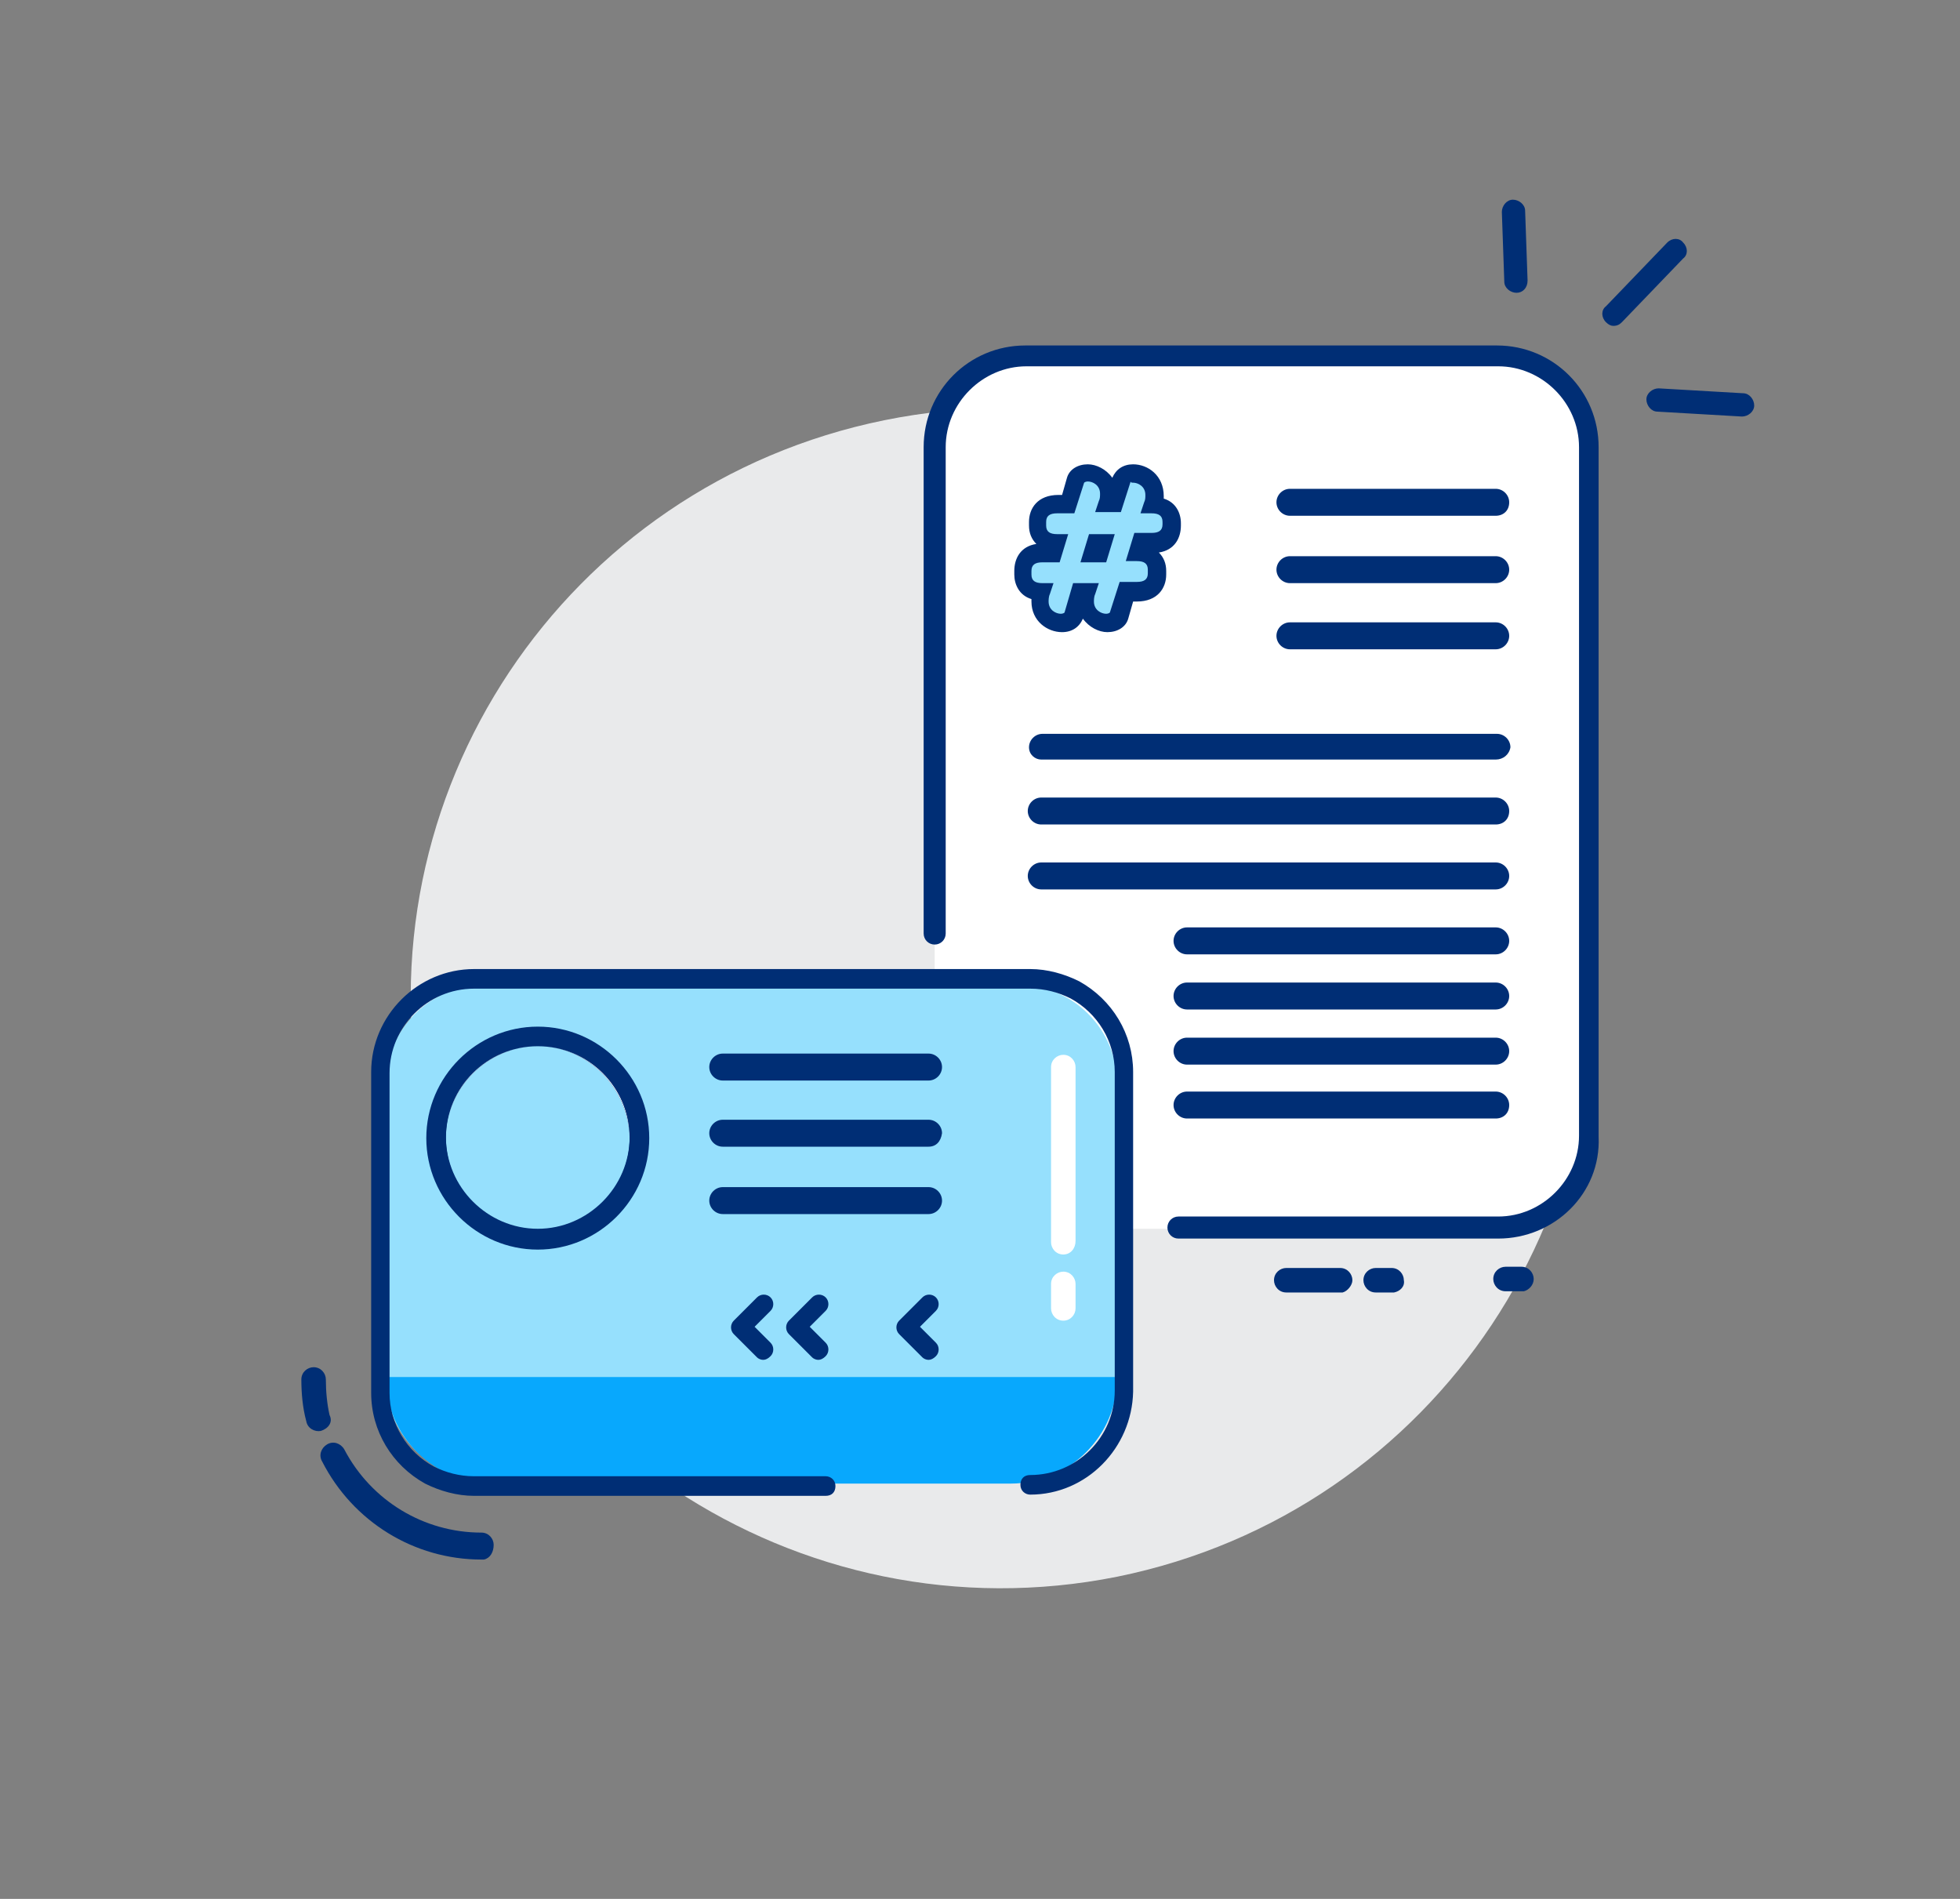 <?xml version="1.0" encoding="utf-8"?>
<!-- Generator: Adobe Illustrator 23.0.1, SVG Export Plug-In . SVG Version: 6.00 Build 0)  -->
<svg version="1.1" xmlns="http://www.w3.org/2000/svg" xmlns:xlink="http://www.w3.org/1999/xlink" x="0px" y="0px"
	 viewBox="0 0 160 155" style="enable-background:new 0 0 160 155;" xml:space="preserve">
<rect x="0" y="0" width="160" height="155" fill="#808080" stroke="none"/>
<style type="text/css">
	.st0{fill:#ECF9FF;}
	.st1{fill:#FFFFFF;}
	.st2{fill:#535D66;}
	.st3{fill-rule:evenodd;clip-rule:evenodd;fill:#ECF9FF;}
	.st4{fill-rule:evenodd;clip-rule:evenodd;fill:#FFFFFF;}
	.st5{fill-rule:evenodd;clip-rule:evenodd;fill:#00ADEE;}
	.st6{fill-rule:evenodd;clip-rule:evenodd;}
	.st7{fill:#00ADEE;}
	.st8{fill:#808099;}
	.st9{fill:#FFC037;}
	.st10{fill:#FF7108;}
	.st11{fill:#AEFFCF;}
	.st12{fill:#0BD360;}
	.st13{fill:#343434;}
	.st14{fill-rule:evenodd;clip-rule:evenodd;fill:#104EFF;}
	.st15{fill:#002E75;}
	.st16{fill:#0855C4;}
	.st17{fill:#99E2FF;}
	.st18{fill:#AED3FF;}
	.st19{fill:#231F20;}
	.st20{fill:#EFF1F4;}
	.st21{clip-path:url(#SVGID_2_);}
	.st22{fill:#8EEA00;}
	.st23{fill-rule:evenodd;clip-rule:evenodd;fill:#8EEA00;}
	.st24{fill:#0021CE;}
	.st25{fill:#104EFF;}
	.st26{fill:#303030;}
	.st27{fill:#00E1CF;}
	.st28{fill-rule:evenodd;clip-rule:evenodd;fill:#0BD360;}
	.st29{fill-rule:evenodd;clip-rule:evenodd;fill:#00E1CF;}
	.st30{fill:none;stroke:#5C006A;stroke-width:1.29;stroke-linecap:round;stroke-linejoin:round;}
	.st31{fill:#B6FFD3;}
	.st32{clip-path:url(#SVGID_4_);}
	.st33{fill:#DFE6E8;}
	.st34{fill:#B3B3B3;}
	.st35{fill:#96E0FD;}
	.st36{fill:#0ED160;}
	.st37{fill:#08A8FD;}
	.st38{fill:#6EEE89;}
	.st39{fill:#DFF8F5;}
	.st40{clip-path:url(#SVGID_6_);fill:#96E0FD;}
	.st41{fill:#F5F5F6;}
	.st42{fill:none;stroke:#002E75;stroke-width:1.521;stroke-linecap:round;stroke-linejoin:round;}
	.st43{fill:#E9EAEB;}
	.st44{clip-path:url(#SVGID_8_);fill:#FFFFFF;}
	.st45{clip-path:url(#SVGID_8_);fill:#FFCF9B;}
	.st46{clip-path:url(#SVGID_8_);fill:#002E75;}
	.st47{clip-path:url(#SVGID_8_);fill:#F9BC90;}
	.st48{clip-path:url(#SVGID_8_);fill:#0ED160;}
	.st49{fill-rule:evenodd;clip-rule:evenodd;fill:#002E75;}
	.st50{fill-rule:evenodd;clip-rule:evenodd;fill:#0ED160;}
	.st51{fill-rule:evenodd;clip-rule:evenodd;fill:#DFE6E8;}
	.st52{fill-rule:evenodd;clip-rule:evenodd;fill:#DCE6E8;}
	.st53{fill-rule:evenodd;clip-rule:evenodd;fill:#6EEE89;}
	.st54{fill-rule:evenodd;clip-rule:evenodd;fill:#FFC037;}
	.st55{fill:#F4F4F5;}
	.st56{fill:#606060;}
	.st57{fill-rule:evenodd;clip-rule:evenodd;fill:#005EA1;}
	.st58{fill-rule:evenodd;clip-rule:evenodd;fill:#00A5D8;}
	.st59{fill:#444444;}
	.st60{clip-path:url(#SVGID_10_);}
	.st61{clip-path:url(#SVGID_12_);}
	.st62{clip-path:url(#SVGID_14_);}
	.st63{clip-path:url(#SVGID_16_);}
	.st64{clip-path:url(#SVGID_18_);}
	.st65{clip-path:url(#SVGID_20_);}
</style>
<g id="Layer_3">
</g>
<g id="Layer_1">
</g>
<g id="Layer_2">
</g>
<g id="Layer_4">
</g>
<g id="Layer_5">
</g>
<g id="Isolation_Mode">
</g>
<g id="Art">
</g>
<g id="Capa_8">
	<path class="st43" d="M128.9,72c5.2,26-11.6,51.4-37.7,56.7c-26,5.2-51.4-11.6-56.7-37.7s11.6-51.4,37.7-56.7S123.6,45.9,128.9,72"
		/>
	<path class="st1" d="M129.8,53.1v39.7c0,4.1-3.3,7.5-7.5,7.5H83.8c-4.1,0-7.5-3.3-7.5-7.5V36.5c0-4.1,3.3-7.5,7.5-7.5H110"/>
	<path class="st1" d="M76.4,76.1V36.5c0-4.1,3.3-7.5,7.5-7.5h38.5c4.1,0,7.5,3.3,7.5,7.5v56.3c0,4.1-3.3,7.5-7.5,7.5H96.2"/>
	<path class="st15" d="M122.3,101.1H96.2c-0.5,0-0.9-0.4-0.9-0.9c0-0.5,0.4-0.9,0.9-0.9h26.1c3.6,0,6.6-3,6.6-6.6V36.5
		c0-3.6-3-6.6-6.6-6.6H83.8c-3.6,0-6.6,3-6.6,6.6v39.7c0,0.5-0.4,0.9-0.9,0.9c-0.5,0-0.9-0.4-0.9-0.9V36.5c0-4.6,3.7-8.3,8.3-8.3
		h38.5c4.6,0,8.3,3.7,8.3,8.3v56.3C130.7,97.4,126.9,101.1,122.3,101.1z"/>
	<path class="st15" d="M109.6,105.5c-0.1,0-0.1,0-0.2,0l-4.4,0c-0.6,0-1-0.5-1-1c0-0.6,0.5-1,1-1l4.4,0c0.6,0,1,0.5,1,1
		C110.4,104.9,110,105.4,109.6,105.5"/>
	<path class="st15" d="M113.8,105.5c-0.1,0-0.1,0-0.2,0l-1.3,0c-0.6,0-1-0.5-1-1c0-0.6,0.5-1,1-1l1.3,0c0.6,0,1,0.5,1,1
		C114.7,105,114.3,105.4,113.8,105.5"/>
	<path class="st15" d="M124.4,105.4c-0.1,0-0.1,0-0.2,0l-1.3,0c-0.6,0-1-0.5-1-1c0-0.6,0.5-1,1-1l1.3,0c0.6,0,1,0.5,1,1
		C125.2,104.9,124.8,105.3,124.4,105.4"/>
	<path class="st15" d="M123.8,23.9c-0.5,0-1-0.4-1-0.9l-0.2-5.7c0-0.5,0.4-1,0.9-1c0.5,0,1,0.4,1,0.9l0.2,5.7
		C124.7,23.5,124.3,23.9,123.8,23.9"/>
	<path class="st15" d="M142.2,34l-6.9-0.4c-0.5,0-0.9-0.5-0.9-1c0-0.5,0.5-0.9,1-0.9l6.9,0.4c0.5,0,0.9,0.5,0.9,1
		C143.2,33.6,142.7,34,142.2,34"/>
	<path class="st15" d="M131.7,26.6c-0.2,0-0.4-0.1-0.6-0.3c-0.4-0.4-0.4-1,0-1.3l5-5.2c0.4-0.4,1-0.4,1.3,0c0.4,0.4,0.4,1,0,1.3
		l-5,5.2C132.2,26.5,132,26.6,131.7,26.6"/>
	<path class="st35" d="M83.1,120.7H39.6c-4.5,0-8.1-3.6-8.1-8.1V88.5c0-4.5,3.6-8.1,8.1-8.1h43.5c4.5,0,8.1,3.6,8.1,8.1v24.1
		C91.2,117,87.6,120.7,83.1,120.7z"/>
	<path class="st37" d="M40.3,121.1h42.2c4.8,0,8.7-3.9,8.7-8.7v0H31.5v0C31.5,117.2,35.4,121.1,40.3,121.1z"/>
	<path class="st15" d="M84.1,122c-0.4,0-0.8-0.3-0.8-0.8s0.3-0.8,0.8-0.8c3.8,0,6.9-3.1,6.9-6.9V87.5c0-2.5-1.4-4.8-3.6-6
		c-1-0.5-2.1-0.8-3.3-0.8H38.7c-3.8,0-6.9,3.1-6.9,6.9v26.1c0,2.5,1.4,4.8,3.6,6c1,0.5,2.1,0.8,3.3,0.8h28.7c0.4,0,0.8,0.3,0.8,0.8
		s-0.3,0.8-0.8,0.8H38.7c-1.4,0-2.8-0.4-4-1c-2.7-1.5-4.4-4.3-4.4-7.4V87.5c0-4.6,3.8-8.4,8.4-8.4h45.4c1.4,0,2.8,0.4,4,1
		c2.7,1.5,4.4,4.3,4.4,7.4v26.1C92.4,118.2,88.7,122,84.1,122z"/>
	<g>
		<defs>
			<path id="SVGID_7_" d="M43.9,101.9c-5,0-9-4-9-9s4-9,9-9s9,4,9,9S48.8,101.9,43.9,101.9z M43.9,85.4c-4.1,0-7.5,3.4-7.5,7.5
				c0,4.1,3.4,7.5,7.5,7.5c4.1,0,7.5-3.4,7.5-7.5C51.3,88.8,48,85.4,43.9,85.4z"/>
		</defs>
		<use xlink:href="#SVGID_7_"  style="overflow:visible;fill:#002E75;"/>
		<clipPath id="SVGID_2_">
			<use xlink:href="#SVGID_7_"  style="overflow:visible;"/>
		</clipPath>
		<circle style="clip-path:url(#SVGID_2_);fill:#FFFFFF;" cx="43.9" cy="92.9" r="7.5"/>
		<circle style="clip-path:url(#SVGID_2_);fill:#FFCF9B;" cx="39.8" cy="94.3" r="1.2"/>
		<path style="clip-path:url(#SVGID_2_);fill:#002E75;" d="M39.8,95.6c-0.3,0-0.6-0.1-0.8-0.3c-0.3-0.2-0.4-0.5-0.5-0.9
			c-0.1-0.7,0.4-1.4,1.1-1.4c0.7-0.1,1.4,0.4,1.4,1.1l0,0c0.1,0.7-0.4,1.4-1.1,1.4C39.9,95.6,39.9,95.6,39.8,95.6z M39.8,93.3
			c0,0-0.1,0-0.1,0c-0.6,0.1-1,0.6-0.9,1.1c0,0.3,0.2,0.5,0.4,0.7c0.2,0.2,0.5,0.2,0.7,0.2c0.6-0.1,1-0.6,0.9-1.1l0,0
			C40.8,93.7,40.3,93.3,39.8,93.3z"/>
		<path style="clip-path:url(#SVGID_2_);fill:#F9BC90;" d="M39.9,94c0,0-0.1,0-0.1,0c-0.2,0-0.4,0.2-0.3,0.4c0,0.2,0.2,0.4,0.4,0.3
			c0.1,0,0.2-0.1,0.2-0.1C40,94.4,39.9,94.2,39.9,94z"/>
		
			<ellipse transform="matrix(0.898 -0.44 0.44 0.898 -36.614 30.703)" style="clip-path:url(#SVGID_2_);fill:#FFCF9B;" cx="47.9" cy="94.3" rx="1.2" ry="1.2"/>
		<path style="clip-path:url(#SVGID_2_);fill:#002E75;" d="M47.9,95.6c-0.1,0-0.1,0-0.2,0c-0.3,0-0.7-0.2-0.9-0.5
			c-0.2-0.3-0.3-0.6-0.3-1c0.1-0.7,0.7-1.2,1.4-1.1c0.7,0.1,1.2,0.7,1.1,1.4c0,0.3-0.2,0.7-0.5,0.9C48.5,95.5,48.2,95.6,47.9,95.6z
			 M47.9,93.3c-0.5,0-0.9,0.4-1,0.9l0,0c0,0.3,0,0.5,0.2,0.7c0.2,0.2,0.4,0.3,0.7,0.4c0.3,0,0.5,0,0.7-0.2c0.2-0.2,0.3-0.4,0.4-0.7
			c0.1-0.6-0.3-1.1-0.9-1.1C48,93.3,47.9,93.3,47.9,93.3z"/>
		<path style="clip-path:url(#SVGID_2_);fill:#F9BC90;" d="M47.8,94c0,0,0.1,0,0.1,0c0.2,0,0.4,0.2,0.3,0.4c0,0.2-0.2,0.4-0.4,0.3
			c-0.1,0-0.2-0.1-0.2-0.1C47.7,94.4,47.8,94.2,47.8,94z"/>
		<path style="clip-path:url(#SVGID_2_);fill:#0ED160;" d="M43.9,97.6L43.9,97.6c2.3,0,4.1,1.8,4.1,4.1v1.4c0,2-1.6,3.6-3.6,3.6h-1
			c-2,0-3.6-1.6-3.6-3.6v-1.4C39.8,99.4,41.6,97.6,43.9,97.6z"/>
		<path style="clip-path:url(#SVGID_2_);fill:#002E75;" d="M48.1,106.7h-8.4v-5.1c0-2.3,1.9-4.2,4.2-4.2c2.3,0,4.2,1.9,4.2,4.2
			V106.7z M39.9,106.4h7.9v-4.8c0-2.2-1.8-3.9-3.9-3.9c-2.2,0-3.9,1.8-3.9,3.9V106.4z"/>
		<path style="clip-path:url(#SVGID_2_);fill:#F9BC90;" d="M43.9,99.3L43.9,99.3c-0.5,0-0.9-0.4-0.9-0.9v-1.9c0-0.5,0.4-0.9,0.9-0.9
			h0c0.5,0,0.9,0.4,0.9,0.9v1.9C44.8,98.9,44.4,99.3,43.9,99.3z"/>
		<path style="clip-path:url(#SVGID_2_);fill:#FFCF9B;" d="M46,90.9c-0.6,0.4-1.4,0.6-2.1,0.6c-0.8,0-1.5-0.2-2.1-0.6
			c-1.1,0.7-1.9,2-2,3.4c0.6,1.6,2.2,2.8,4.1,2.8c1.9,0,3.5-1.2,4.1-2.8C47.9,92.9,47.1,91.7,46,90.9z"/>
		<path style="clip-path:url(#SVGID_2_);fill:#002E75;" d="M47.2,90c-0.3,0.4-0.7,0.7-1.1,0.9c1.1,0.7,1.9,2,2,3.4
			c0.2-0.5,0.3-1,0.3-1.5C48.2,91.8,47.8,90.8,47.2,90z"/>
		<path style="clip-path:url(#SVGID_2_);fill:#002E75;" d="M40.6,90c-0.7,0.8-1.1,1.8-1.1,2.9c0,0.5,0.1,1,0.3,1.5
			c0.1-1.4,0.8-2.7,2-3.4C41.3,90.7,40.9,90.4,40.6,90z"/>
		<path style="clip-path:url(#SVGID_2_);fill:#002E75;" d="M47.9,94.3C47.8,93,47.1,91.8,46,91l0.2-0.2c1.2,0.8,1.9,2,2,3.5
			L47.9,94.3z"/>
		<path style="clip-path:url(#SVGID_2_);fill:#002E75;" d="M39.9,94.3l-0.3,0c0.1-1.4,0.8-2.7,2-3.5l0.2,0.2
			C40.6,91.8,39.9,93,39.9,94.3z"/>
		<path style="clip-path:url(#SVGID_2_);fill:#002E75;" d="M45.1,88.7c-0.4-0.1-0.8-0.2-1.2-0.2c-0.4,0-0.8,0.1-1.2,0.2
			c-0.8,0.2-1.6,0.7-2.1,1.3c0.3,0.4,0.7,0.7,1.1,0.9c0.6,0.4,1.4,0.6,2.1,0.6c0.8,0,1.5-0.2,2.1-0.6c0.4-0.2,0.8-0.6,1.1-0.9
			C46.6,89.4,45.9,88.9,45.1,88.7z"/>
		<path style="clip-path:url(#SVGID_2_);fill:#002E75;" d="M43.9,91.6c-0.8,0-1.5-0.2-2.2-0.6c-0.4-0.3-0.8-0.6-1.2-1L40.4,90
			l0.1-0.1c0.6-0.7,1.3-1.1,2.2-1.4c0.8-0.2,1.7-0.2,2.5,0l0,0c0.8,0.2,1.6,0.7,2.2,1.4l0.1,0.1l-0.1,0.1c-0.3,0.4-0.7,0.7-1.2,1
			C45.4,91.4,44.6,91.6,43.9,91.6z M40.8,90c0.3,0.3,0.6,0.6,1,0.8c0.6,0.4,1.3,0.5,2.1,0.5c0.7,0,1.4-0.2,2.1-0.5
			c0.4-0.2,0.7-0.5,1-0.8c-0.5-0.6-1.2-1-1.9-1.2l0,0c-0.8-0.2-1.6-0.2-2.3,0C42,89,41.3,89.4,40.8,90z"/>
		<path style="clip-path:url(#SVGID_2_);fill:#002E75;" d="M43.9,99.5c-0.6,0-1.1-0.5-1.1-1.1v-1.1c-2-0.5-3.4-2.3-3.4-4.4
			c0-2.5,2-4.5,4.5-4.5c2.5,0,4.5,2,4.5,4.5c0,2.1-1.4,3.9-3.4,4.4v1.1C44.9,99,44.5,99.5,43.9,99.5z M43.9,88.6
			c-2.3,0-4.2,1.9-4.2,4.2c0,2,1.4,3.7,3.3,4.1l0.1,0v1.4c0,0.4,0.4,0.8,0.8,0.8c0.4,0,0.8-0.4,0.8-0.8V97l0.1,0
			c1.9-0.4,3.3-2.2,3.3-4.1C48.1,90.5,46.2,88.6,43.9,88.6z"/>
		<path style="clip-path:url(#SVGID_2_);fill:#002E75;" d="M43.5,90.8c-0.1,0-0.1,0-0.1-0.1c0-0.1,0-0.2,0.1-0.2
			c0.3-0.1,0.5-0.2,0.8-0.3c0.1,0,0.2,0,0.2,0c0,0.1,0,0.2,0,0.2C44.1,90.6,43.8,90.7,43.5,90.8C43.5,90.8,43.5,90.8,43.5,90.8z"/>
		<path style="clip-path:url(#SVGID_2_);fill:#0ED160;" d="M41.5,90.1C41.4,90.1,41.4,90.1,41.5,90.1c-0.2-0.1-0.2-0.2-0.1-0.2
			c0,0,0.6-0.7,1.7-0.9c0.1,0,0.2,0,0.2,0.1c0,0.1,0,0.2-0.1,0.2c-1,0.2-1.5,0.8-1.5,0.8C41.5,90.1,41.5,90.1,41.5,90.1z"/>
	</g>
	<path class="st15" d="M43.9,101.5c-4.8,0-8.6-3.9-8.6-8.6c0-4.8,3.9-8.6,8.6-8.6c4.8,0,8.6,3.9,8.6,8.6
		C52.5,97.7,48.6,101.5,43.9,101.5z M43.9,84.9c-4.4,0-8,3.6-8,8c0,4.4,3.6,8,8,8s8-3.6,8-8C51.9,88.5,48.3,84.9,43.9,84.9z"/>
	<path class="st15" d="M43.9,102c-5,0-9.1-4.1-9.1-9.1c0-5,4.1-9.1,9.1-9.1c5,0,9.1,4.1,9.1,9.1C53,97.9,48.9,102,43.9,102z
		 M43.9,85.3c-4.2,0-7.5,3.4-7.5,7.5s3.4,7.5,7.5,7.5s7.5-3.4,7.5-7.5S48,85.3,43.9,85.3z"/>
	<path class="st15" d="M122.1,42.1h-16.8c-0.6,0-1.1-0.5-1.1-1.1c0-0.6,0.5-1.1,1.1-1.1h16.8c0.6,0,1.1,0.5,1.1,1.1
		C123.2,41.7,122.7,42.1,122.1,42.1z"/>
	<path class="st15" d="M122.1,47.6h-16.8c-0.6,0-1.1-0.5-1.1-1.1c0-0.6,0.5-1.1,1.1-1.1h16.8c0.6,0,1.1,0.5,1.1,1.1
		C123.2,47.1,122.7,47.6,122.1,47.6z"/>
	<path class="st15" d="M122.1,53h-16.8c-0.6,0-1.1-0.5-1.1-1.1c0-0.6,0.5-1.1,1.1-1.1h16.8c0.6,0,1.1,0.5,1.1,1.1
		C123.2,52.5,122.7,53,122.1,53z"/>
	<path class="st15" d="M75.8,88.2H59c-0.6,0-1.1-0.5-1.1-1.1s0.5-1.1,1.1-1.1h16.8c0.6,0,1.1,0.5,1.1,1.1S76.4,88.2,75.8,88.2z"/>
	<path class="st15" d="M75.8,93.6H59c-0.6,0-1.1-0.5-1.1-1.1c0-0.6,0.5-1.1,1.1-1.1h16.8c0.6,0,1.1,0.5,1.1,1.1
		C76.8,93.2,76.4,93.6,75.8,93.6z"/>
	<path class="st15" d="M75.8,99.1H59c-0.6,0-1.1-0.5-1.1-1.1s0.5-1.1,1.1-1.1h16.8c0.6,0,1.1,0.5,1.1,1.1S76.4,99.1,75.8,99.1z"/>
	<path class="st15" d="M122.1,62H85C84.5,62,84,61.6,84,61c0-0.6,0.5-1.1,1.1-1.1h37.1c0.6,0,1.1,0.5,1.1,1.1
		C123.2,61.6,122.7,62,122.1,62z"/>
	<path class="st15" d="M122.1,67.3H85c-0.6,0-1.1-0.5-1.1-1.1c0-0.6,0.5-1.1,1.1-1.1h37.1c0.6,0,1.1,0.5,1.1,1.1
		C123.2,66.9,122.7,67.3,122.1,67.3z"/>
	<path class="st15" d="M122.1,72.6H85c-0.6,0-1.1-0.5-1.1-1.1c0-0.6,0.5-1.1,1.1-1.1h37.1c0.6,0,1.1,0.5,1.1,1.1
		C123.2,72.1,122.7,72.6,122.1,72.6z"/>
	<path class="st15" d="M122.1,77.9H96.9c-0.6,0-1.1-0.5-1.1-1.1c0-0.6,0.5-1.1,1.1-1.1h25.2c0.6,0,1.1,0.5,1.1,1.1
		C123.2,77.4,122.7,77.9,122.1,77.9z"/>
	<path class="st15" d="M122.1,82.4H96.9c-0.6,0-1.1-0.5-1.1-1.1s0.5-1.1,1.1-1.1h25.2c0.6,0,1.1,0.5,1.1,1.1S122.7,82.4,122.1,82.4z
		"/>
	<path class="st15" d="M122.1,86.9H96.9c-0.6,0-1.1-0.5-1.1-1.1c0-0.6,0.5-1.1,1.1-1.1h25.2c0.6,0,1.1,0.5,1.1,1.1
		C123.2,86.4,122.7,86.9,122.1,86.9z"/>
	<path class="st15" d="M122.1,91.3H96.9c-0.6,0-1.1-0.5-1.1-1.1c0-0.6,0.5-1.1,1.1-1.1h25.2c0.6,0,1.1,0.5,1.1,1.1
		C123.2,90.9,122.7,91.3,122.1,91.3z"/>
	<path class="st35" d="M90.4,50.9c-0.8,0-1.7-0.7-1.7-1.8c0-0.2,0-0.5,0.1-0.7h-0.5l-0.6,1.9c-0.1,0.4-0.5,0.6-1,0.6
		c-0.8,0-1.7-0.7-1.7-1.8c0-0.2,0-0.5,0.1-0.8c-1.1-0.1-1.5-0.8-1.5-1.5v-0.3c0-0.7,0.4-1.5,1.7-1.5H86l0.2-0.8
		c-1.1-0.1-1.5-0.8-1.5-1.5v-0.3c0-0.7,0.4-1.5,1.7-1.5h0.8l0.6-1.9c0.1-0.4,0.5-0.6,1-0.6c0.8,0,1.7,0.7,1.7,1.8
		c0,0.2,0,0.5-0.1,0.8H91l0.6-1.9c0.1-0.4,0.5-0.6,1-0.6c0.8,0,1.7,0.7,1.7,1.8c0,0.2,0,0.5-0.1,0.8c1.1,0.1,1.5,0.8,1.5,1.5v0.2
		c0,0.7-0.4,1.5-1.7,1.5h-0.8l-0.2,0.8c1.1,0.1,1.5,0.8,1.5,1.5v0.3c0,0.3-0.1,1.5-1.7,1.5h-0.8l-0.6,1.9
		C91.2,50.7,90.8,50.9,90.4,50.9z M89.7,45.2l0.3-0.8h-0.5l-0.2,0.8H89.7z"/>
	<path class="st15" d="M92.5,39.4c0.4,0,1,0.3,1,1c0,0.2,0,0.4-0.1,0.6l-0.3,0.9H94c0.6,0,0.9,0.2,0.9,0.7v0.2
		c0,0.5-0.3,0.7-0.9,0.7h-1.4l-0.7,2.3h0.9c0.6,0,0.9,0.2,0.9,0.7v0.3c0,0.5-0.3,0.7-0.9,0.7h-1.4L90.6,50c0,0-0.1,0.1-0.3,0.1
		c-0.4,0-1-0.3-1-1c0-0.1,0-0.4,0.1-0.6l0.3-0.9h-2.1L86.9,50c0,0-0.1,0.1-0.3,0.1c-0.4,0-1-0.3-1-1c0-0.1,0-0.4,0.1-0.6l0.3-0.9
		h-0.9c-0.6,0-0.9-0.2-0.9-0.7v-0.3c0-0.5,0.3-0.7,0.9-0.7h1.4l0.7-2.3h-0.9c-0.6,0-0.9-0.2-0.9-0.7v-0.3c0-0.5,0.3-0.7,0.9-0.7h1.4
		l0.8-2.5c0,0,0.1-0.1,0.3-0.1c0.4,0,1,0.3,1,1c0,0.2,0,0.4-0.1,0.6l-0.3,0.9h2.1l0.8-2.5C92.3,39.4,92.4,39.4,92.5,39.4 M91,43.6
		h-2.1l-0.7,2.3h2.1L91,43.6 M92.5,37.9c-0.8,0-1.4,0.4-1.7,1.1c-0.5-0.7-1.3-1.1-2-1.1c-0.8,0-1.5,0.4-1.7,1.1l-0.4,1.4h-0.3
		c-1.7,0-2.4,1.1-2.4,2.2v0.3c0,0.6,0.2,1.1,0.6,1.5c-1.3,0.2-1.8,1.2-1.8,2.2v0.3c0,0.8,0.4,1.7,1.4,2c0,0.1,0,0.1,0,0.2
		c0,1.6,1.3,2.5,2.5,2.5c0.8,0,1.4-0.4,1.7-1.1c0.5,0.7,1.3,1.1,2,1.1c0.8,0,1.5-0.4,1.7-1.1l0.4-1.4h0.3c1.7,0,2.4-1.1,2.4-2.2
		v-0.3c0-0.6-0.2-1.1-0.6-1.5c1.3-0.2,1.8-1.2,1.8-2.2v-0.2c0-0.8-0.4-1.7-1.4-2c0-0.1,0-0.1,0-0.2C95,38.8,93.7,37.9,92.5,37.9
		L92.5,37.9z"/>
	<path class="st15" d="M26.2,116.8c-0.5,0.1-1.1-0.2-1.2-0.8c-0.3-1.1-0.4-2.3-0.4-3.4c0-0.6,0.5-1,1-1c0.6,0,1,0.5,1,1
		c0,1,0.1,2,0.3,2.9C27.2,116.1,26.8,116.6,26.2,116.8C26.3,116.7,26.3,116.7,26.2,116.8"/>
	<path class="st15" d="M39.5,127.3c-0.1,0-0.1,0-0.2,0c-5.5,0-10.5-3.1-13-8c-0.3-0.5-0.1-1.1,0.4-1.4c0.5-0.3,1.1-0.1,1.4,0.4
		c2.2,4.2,6.5,6.8,11.2,6.8c0.6,0,1,0.5,1,1C40.3,126.7,40,127.2,39.5,127.3"/>
	<path class="st15" d="M62.3,111c-0.2,0-0.4-0.1-0.5-0.2l-1.9-1.9c-0.3-0.3-0.3-0.8,0-1.1l1.9-1.9c0.3-0.3,0.8-0.3,1.1,0
		s0.3,0.8,0,1.1l-1.3,1.3l1.3,1.3c0.3,0.3,0.3,0.8,0,1.1C62.7,110.9,62.5,111,62.3,111z"/>
	<path class="st15" d="M66.8,111c-0.2,0-0.4-0.1-0.5-0.2l-1.9-1.9c-0.3-0.3-0.3-0.8,0-1.1l1.9-1.9c0.3-0.3,0.8-0.3,1.1,0
		s0.3,0.8,0,1.1l-1.3,1.3l1.3,1.3c0.3,0.3,0.3,0.8,0,1.1C67.2,110.9,67,111,66.8,111z"/>
	<path class="st15" d="M75.8,111c-0.2,0-0.4-0.1-0.5-0.2l-1.9-1.9c-0.3-0.3-0.3-0.8,0-1.1l1.9-1.9c0.3-0.3,0.8-0.3,1.1,0
		s0.3,0.8,0,1.1l-1.3,1.3l1.3,1.3c0.3,0.3,0.3,0.8,0,1.1C76.2,110.9,76,111,75.8,111z"/>
	<path class="st1" d="M86.8,102.4c-0.6,0-1-0.5-1-1V87.1c0-0.6,0.5-1,1-1c0.6,0,1,0.5,1,1v14.2C87.8,101.9,87.4,102.4,86.8,102.4z"
		/>
	<path class="st1" d="M86.8,107.8c-0.6,0-1-0.5-1-1v-2c0-0.6,0.5-1,1-1c0.6,0,1,0.5,1,1v2C87.8,107.3,87.4,107.8,86.8,107.8z"/>
</g>
</svg>
